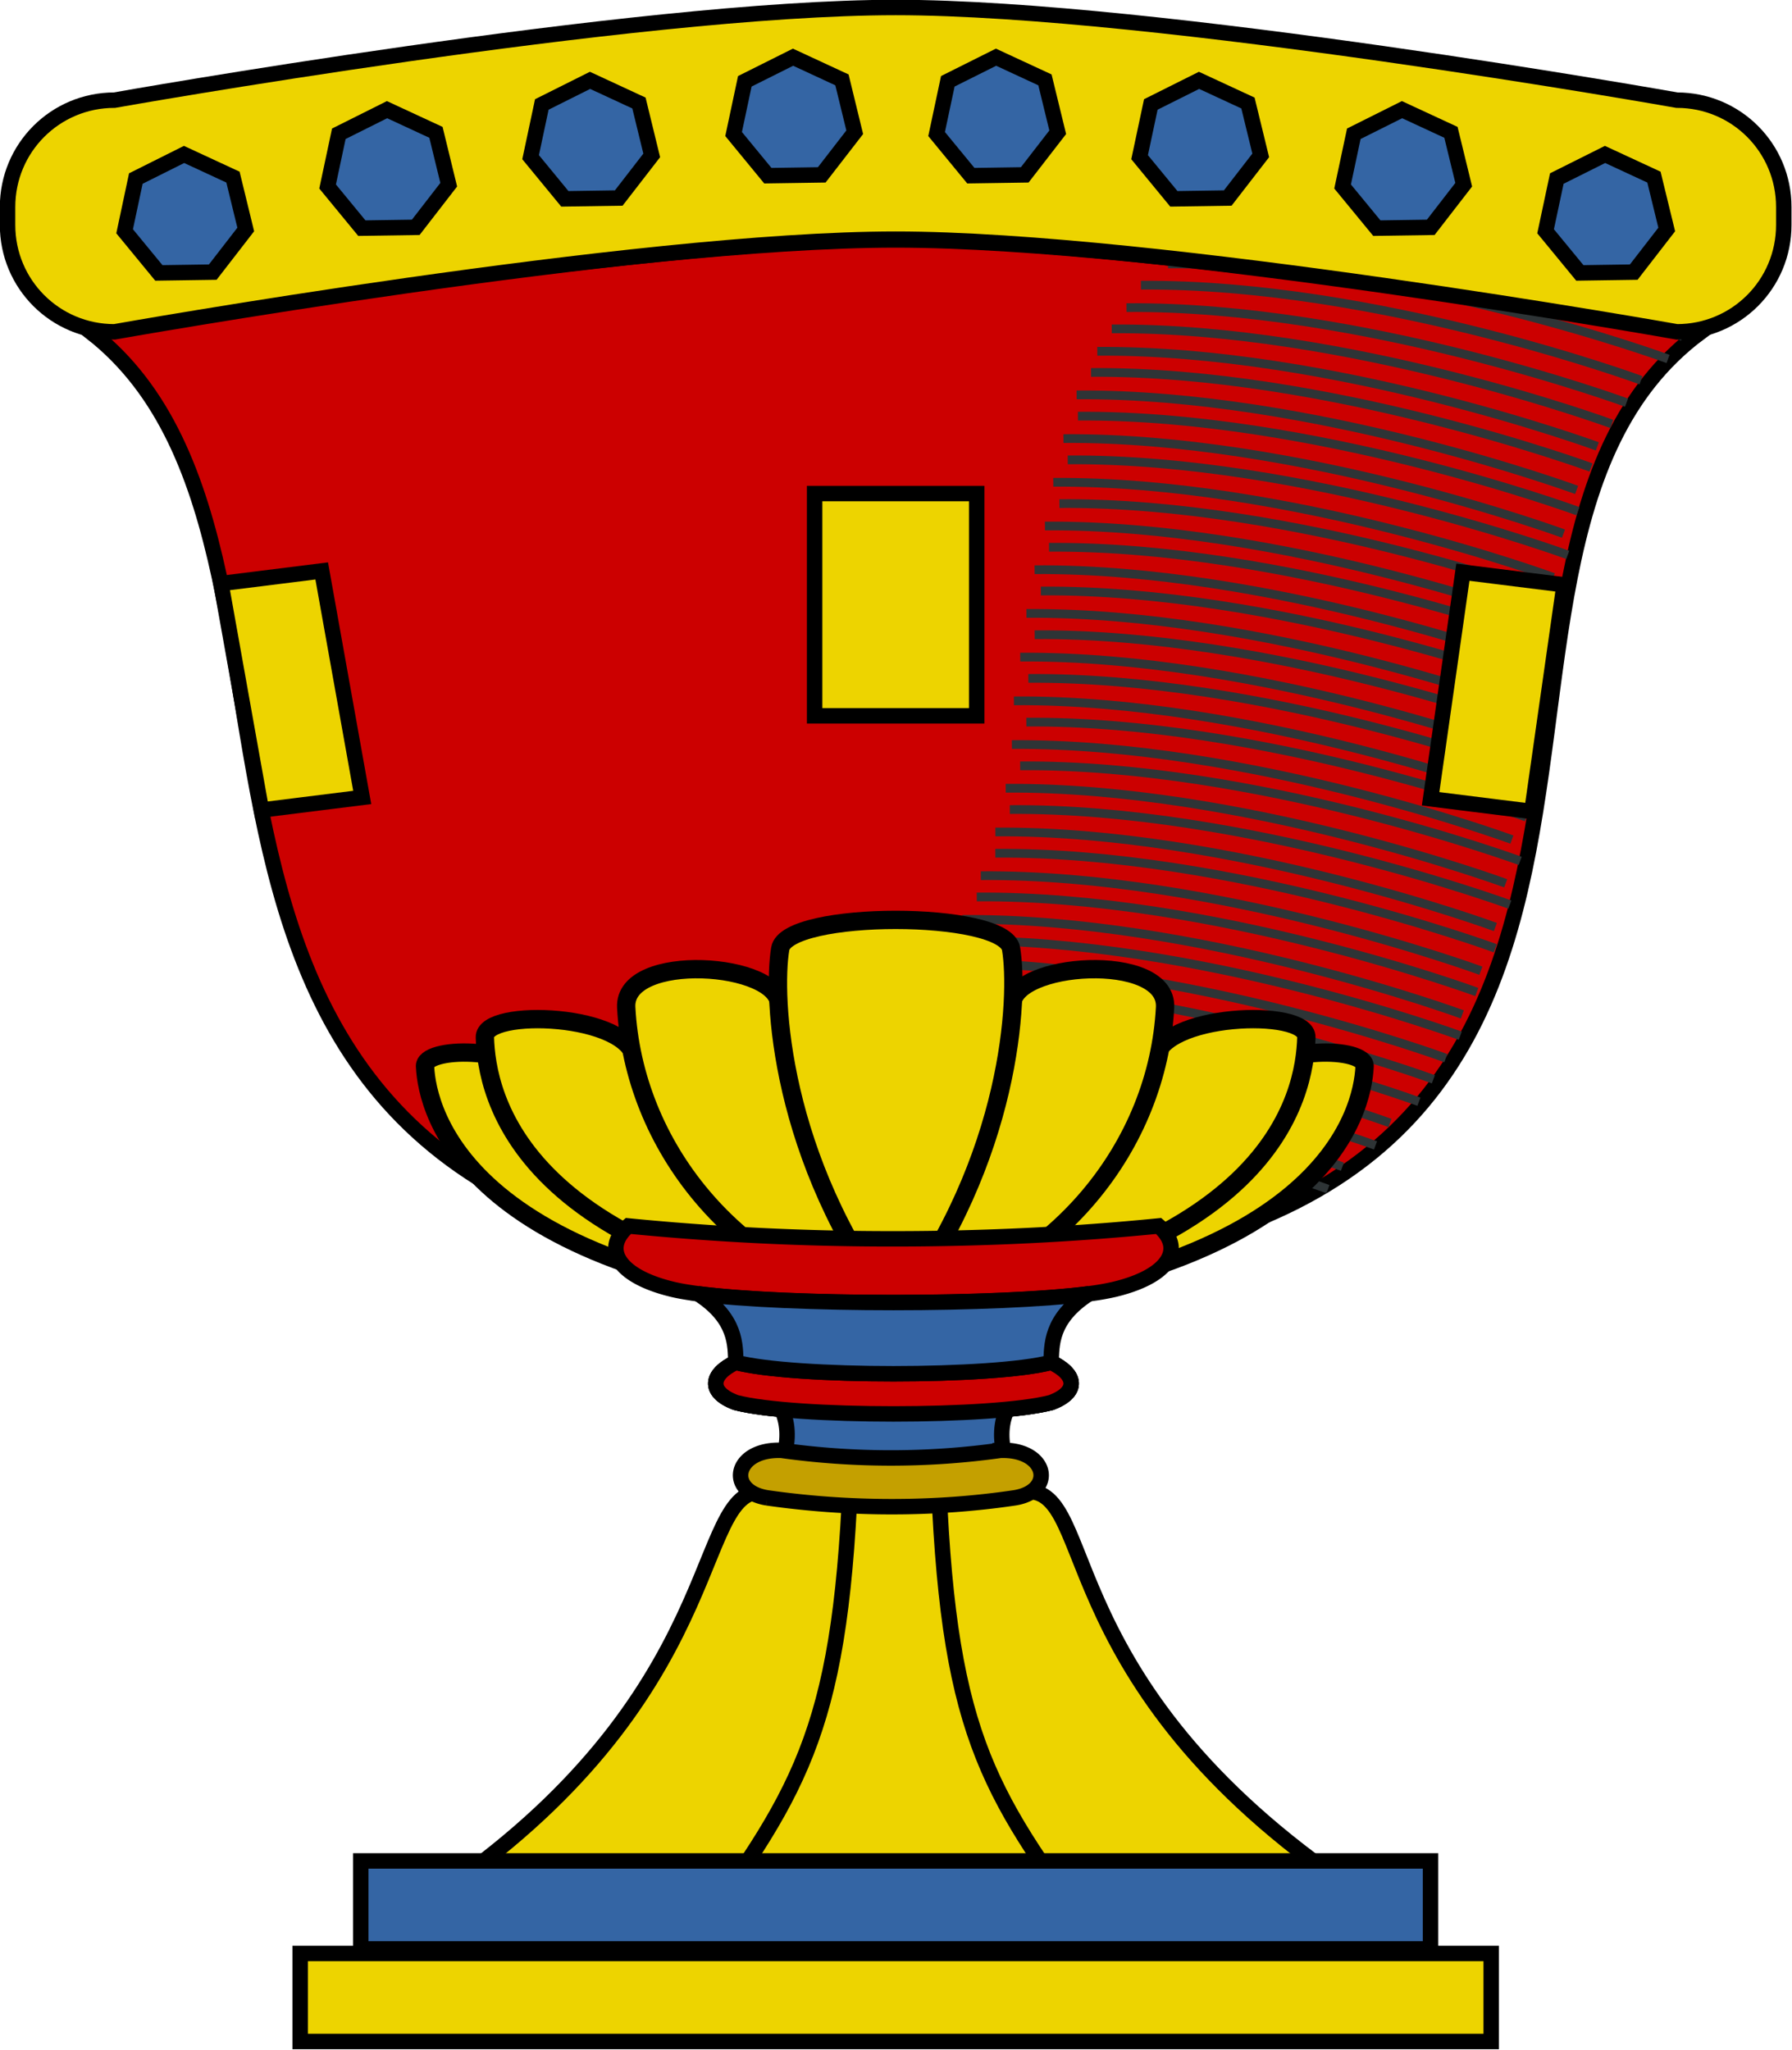 <svg xmlns="http://www.w3.org/2000/svg" xmlns:xlink="http://www.w3.org/1999/xlink" width="82.001" height="93.812" viewBox="0 0 21.696 24.821" xmlns:v="https://vecta.io/nano"><style><![CDATA[.B{fill:#edd400}.C{fill-rule:evenodd}.D{stroke-width:.813}.E{fill:#3465a4}]]></style><g transform="matrix(.187 0 0 .187 -8.604 -17.422)"><path d="M156.07 114.7c-20.069 14.946 6.1 60.949-51.117 60.949S71.001 129.646 51.932 114.7c0 0 34.713-6 52.069-6s52.069 6 52.069 6z" fill="#c00" stroke="#000" class="C"/><g fill="none" stroke="#2e3436" stroke-width=".566"><use xlink:href="#B"/><use xlink:href="#B" x="-1.07" y="2.83"/><use xlink:href="#B" x="-2.81" y="5.65"/><use xlink:href="#B" x="1.2" y="-2.83"/><use xlink:href="#B" x="2.14" y="-5.66"/><use xlink:href="#B" x="2.81" y="-8.49"/><use xlink:href="#B" x="3.21" y="-11.32"/><use xlink:href="#B" x="3.34" y="-14.15"/><use xlink:href="#B" x="3.75" y="-16.98"/><use xlink:href="#B" x="4.15" y="-19.81"/><use xlink:href="#B" x="4.68" y="-22.64"/><use xlink:href="#B" x="5.35" y="-25.47"/><use xlink:href="#B" x="5.89" y="-28.3"/><use xlink:href="#B" x="6.55" y="-31.13"/><use xlink:href="#B" x="7.4" y="-33.96"/><use xlink:href="#B" x="8.74" y="-36.78"/><use xlink:href="#B" x="10.63" y="-39.61"/><use xlink:href="#B" x="-5.62" y="8.48"/><use xlink:href="#B" x="-8.7" y="11.31"/><use xlink:href="#B" x="13.32" y="-42.44"/><use xlink:href="#B" x="-0.936" y="1.452"/><use xlink:href="#B" x="-2.006" y="4.282"/><use xlink:href="#B" x="-3.746" y="7.102"/><use xlink:href="#B" x="0.264" y="-1.378"/><use xlink:href="#B" x="1.204" y="-4.208"/><use xlink:href="#B" x="1.874" y="-7.038"/><use xlink:href="#B" x="2.274" y="-9.868"/><use xlink:href="#B" x="2.404" y="-12.698"/><use xlink:href="#B" x="2.814" y="-15.528"/><use xlink:href="#B" x="3.214" y="-18.358"/><use xlink:href="#B" x="3.744" y="-21.188"/><use xlink:href="#B" x="4.414" y="-24.018"/><use xlink:href="#B" x="4.954" y="-26.848"/><use xlink:href="#B" x="5.614" y="-29.678"/><use xlink:href="#B" x="6.464" y="-32.508"/><use xlink:href="#B" x="7.804" y="-35.328"/><use xlink:href="#B" x="9.694" y="-38.158"/><use xlink:href="#B" x="-6.556" y="9.932"/><use xlink:href="#B" x="-9.636" y="12.762"/><use xlink:href="#B" x="12.384" y="-40.988"/></g><g stroke="#000"><path d="M53.42 99.651s33.72-6 50.58-6 50.58 6 50.58 6c3.834 0 6.92 3.086 6.92 6.92v1.16c0 3.834-3.086 6.92-6.92 6.92 0 0-33.72-6-50.58-6s-50.58 6-50.58 6c-3.834 0-6.92-3.086-6.92-6.92v-1.16c0-3.834 3.086-6.92 6.92-6.92z" class="B"/><g class="E"><use xlink:href="#C"/><use xlink:href="#C" x="13.142" y="-2.899"/><use xlink:href="#C" x="26.285" y="-4.797"/><use xlink:href="#C" x="39.428" y="-6.296"/><use xlink:href="#C" x="52.571" y="-6.296"/><use xlink:href="#C" x="65.714" y="-4.797"/><use xlink:href="#C" x="92"/><use xlink:href="#C" x="78.857" y="-2.899"/></g><g stroke-width="1.186" class="B"><path d="M111.472 160.151c-.417-1.908-14.529-1.907-14.946 0a5.31 5.31 0 0 0-.072.419c-.374 2.778.405 10.354 7.546 17.584 7.14-7.23 7.919-14.806 7.545-17.584a5.33 5.33 0 0 0-.072-.419z" class="C"/><path d="M103.998 178.154c-10.541-2.204-16.978-9.659-17.443-17.502-.19-3.215 10.03-2.592 9.898-.082"/><g class="C"><path d="M111.549 160.566c.374 2.778-.405 10.354-7.545 17.584 10.541-2.204 16.978-9.659 17.443-17.502.19-3.215-10.03-2.592-9.898-.082z"/><path d="M103.998 178.154c-7.141-7.23-7.92-14.806-7.546-17.584.132-2.51-10.089-3.132-9.898.082.465 7.843 6.902 15.298 17.444 17.502z"/></g><path d="M127.808 162.957c.437-2.047 6.745-2.06 6.55-.705-.142 2.78-2.446 14.003-30.36 15.903m-23.893-15.198c-.439-2.047-6.768-2.06-6.573-.705.142 2.78 2.455 14.003 30.466 15.903"/><path d="M87.139 161.835c-.247-3.071-9.794-3.417-9.735-1.505.111 3.639 1.994 14.972 28.291 17.824"/><path d="M103.998 178.154c-10.541-2.489-16.978-10.907-17.443-19.763-.19-3.63 10.03-2.927 9.898-.093"/><path d="M120.782 161.835c.249-3.071 9.867-3.417 9.808-1.505-.112 3.639-2.009 14.972-28.503 17.824"/><path d="M103.998 178.154c10.541-2.489 16.978-10.907 17.443-19.763.19-3.63-10.03-2.927-9.898-.093"/><path d="M103.998 178.154c-7.538-9.988-7.986-20.481-7.472-23.558.417-2.496 14.529-2.496 14.946 0 .514 3.077.065 13.569-7.472 23.558"/></g><g transform="matrix(1.384 0 0 1.384 -39.937 -66.524)"><g transform="matrix(.889 0 0 .889 11.525 18.652)" class="D"><path d="M127.36 207.74c-15.746-10.995-12.562-21.253-16.852-20.396H97.427c-4.2-.851-1.62 9.729-16.418 20.396z" class="B"/><g class="C"><path d="M93.619 176.89c4.731.618 15.846.618 20.577 0a13.35 13.35 0 0 0 1.314-.227c2.967-.706 3.71-2.181 2.349-3.341-4.437.441-9.116.677-13.952.677a141.48 141.48 0 0 1-13.951-.677c-1.361 1.159-.618 2.635 2.349 3.341.349.083.793.158 1.314.227z" fill="#c00"/><g fill="#ffd42a"><path d="M112.2 180.5c-3.035.799-13.551.799-16.586 0-1.322.611-1.496 1.559 0 2.114.278.073.618.139 1.009.199 3.496.533 11.072.533 14.568 0 .391-.06.731-.126 1.009-.199 1.496-.555 1.322-1.502 0-2.114z"/><use xlink:href="#D"/><path d="M95.614 180.5c3.035.799 13.551.799 16.586 0"/></g><path d="M109.98 182.81c-2.891.441-9.156.441-12.047 0 .383.651.486 1.544.248 2.489 3.544.469 8.007.469 11.548 0-.235-.945-.132-1.839.251-2.489z" class="E"/><use xlink:href="#D" fill="#c00"/></g><path d="M95.614 180.5c3.035.799 13.551.799 16.586 0" class="B"/><path d="M95.614 180.5c3.035.799 13.551.799 16.586 0 .039-.868-.061-2.296 1.995-3.612-4.732.618-15.846.618-20.577 0 2.057 1.316 1.957 2.745 1.995 3.612z" class="C E"/><path d="M101.58 188c-.671 12.756-3.027 15.689-9.215 24.193m23.198 0c-6.186-8.375-8.542-11.18-9.213-23.936" class="B"/><path d="M97.264 187.63c4.337.62 8.817.62 13.011 0 2.178-.342 1.74-2.594-.751-2.5a41.62 41.62 0 0 1-11.505 0c-2.494-.094-2.932 2.157-.754 2.5h0z" fill="#c4a000" class="C"/></g><g stroke-width=".723"><path d="M76.143 206.77h55.717v4.117H76.143z" class="B"/><path d="M78.978 202.44h50.043v4.117H78.978z" class="E"/></g></g><g class="B"><path transform="matrix(.992 -.124 .176 .984 0 0)" d="M36.379 137.66h6.576v14.904h-6.576z"/><path d="M98.753 125.12h10.493v14.391H98.753z"/><path transform="matrix(-.992 -.124 -.141 .99 0 0)" d="M-164.35 111.77h6.605v14.82h-6.605z"/></g></g></g><defs ><path id="B" d="M109.25 151.24c15.34-.117 32.374 6.154 32.374 6.154"/><path id="C" d="M59.786 110.784l-3.49.052-2.217-2.696.726-3.414 3.122-1.561 3.167 1.468.827 3.391z"/><path id="D" d="M112.2 180.5c1.322.611 1.496 1.559 0 2.114-3.035.799-13.551.799-16.586 0-1.496-.555-1.322-1.502 0-2.114"/></defs></svg>